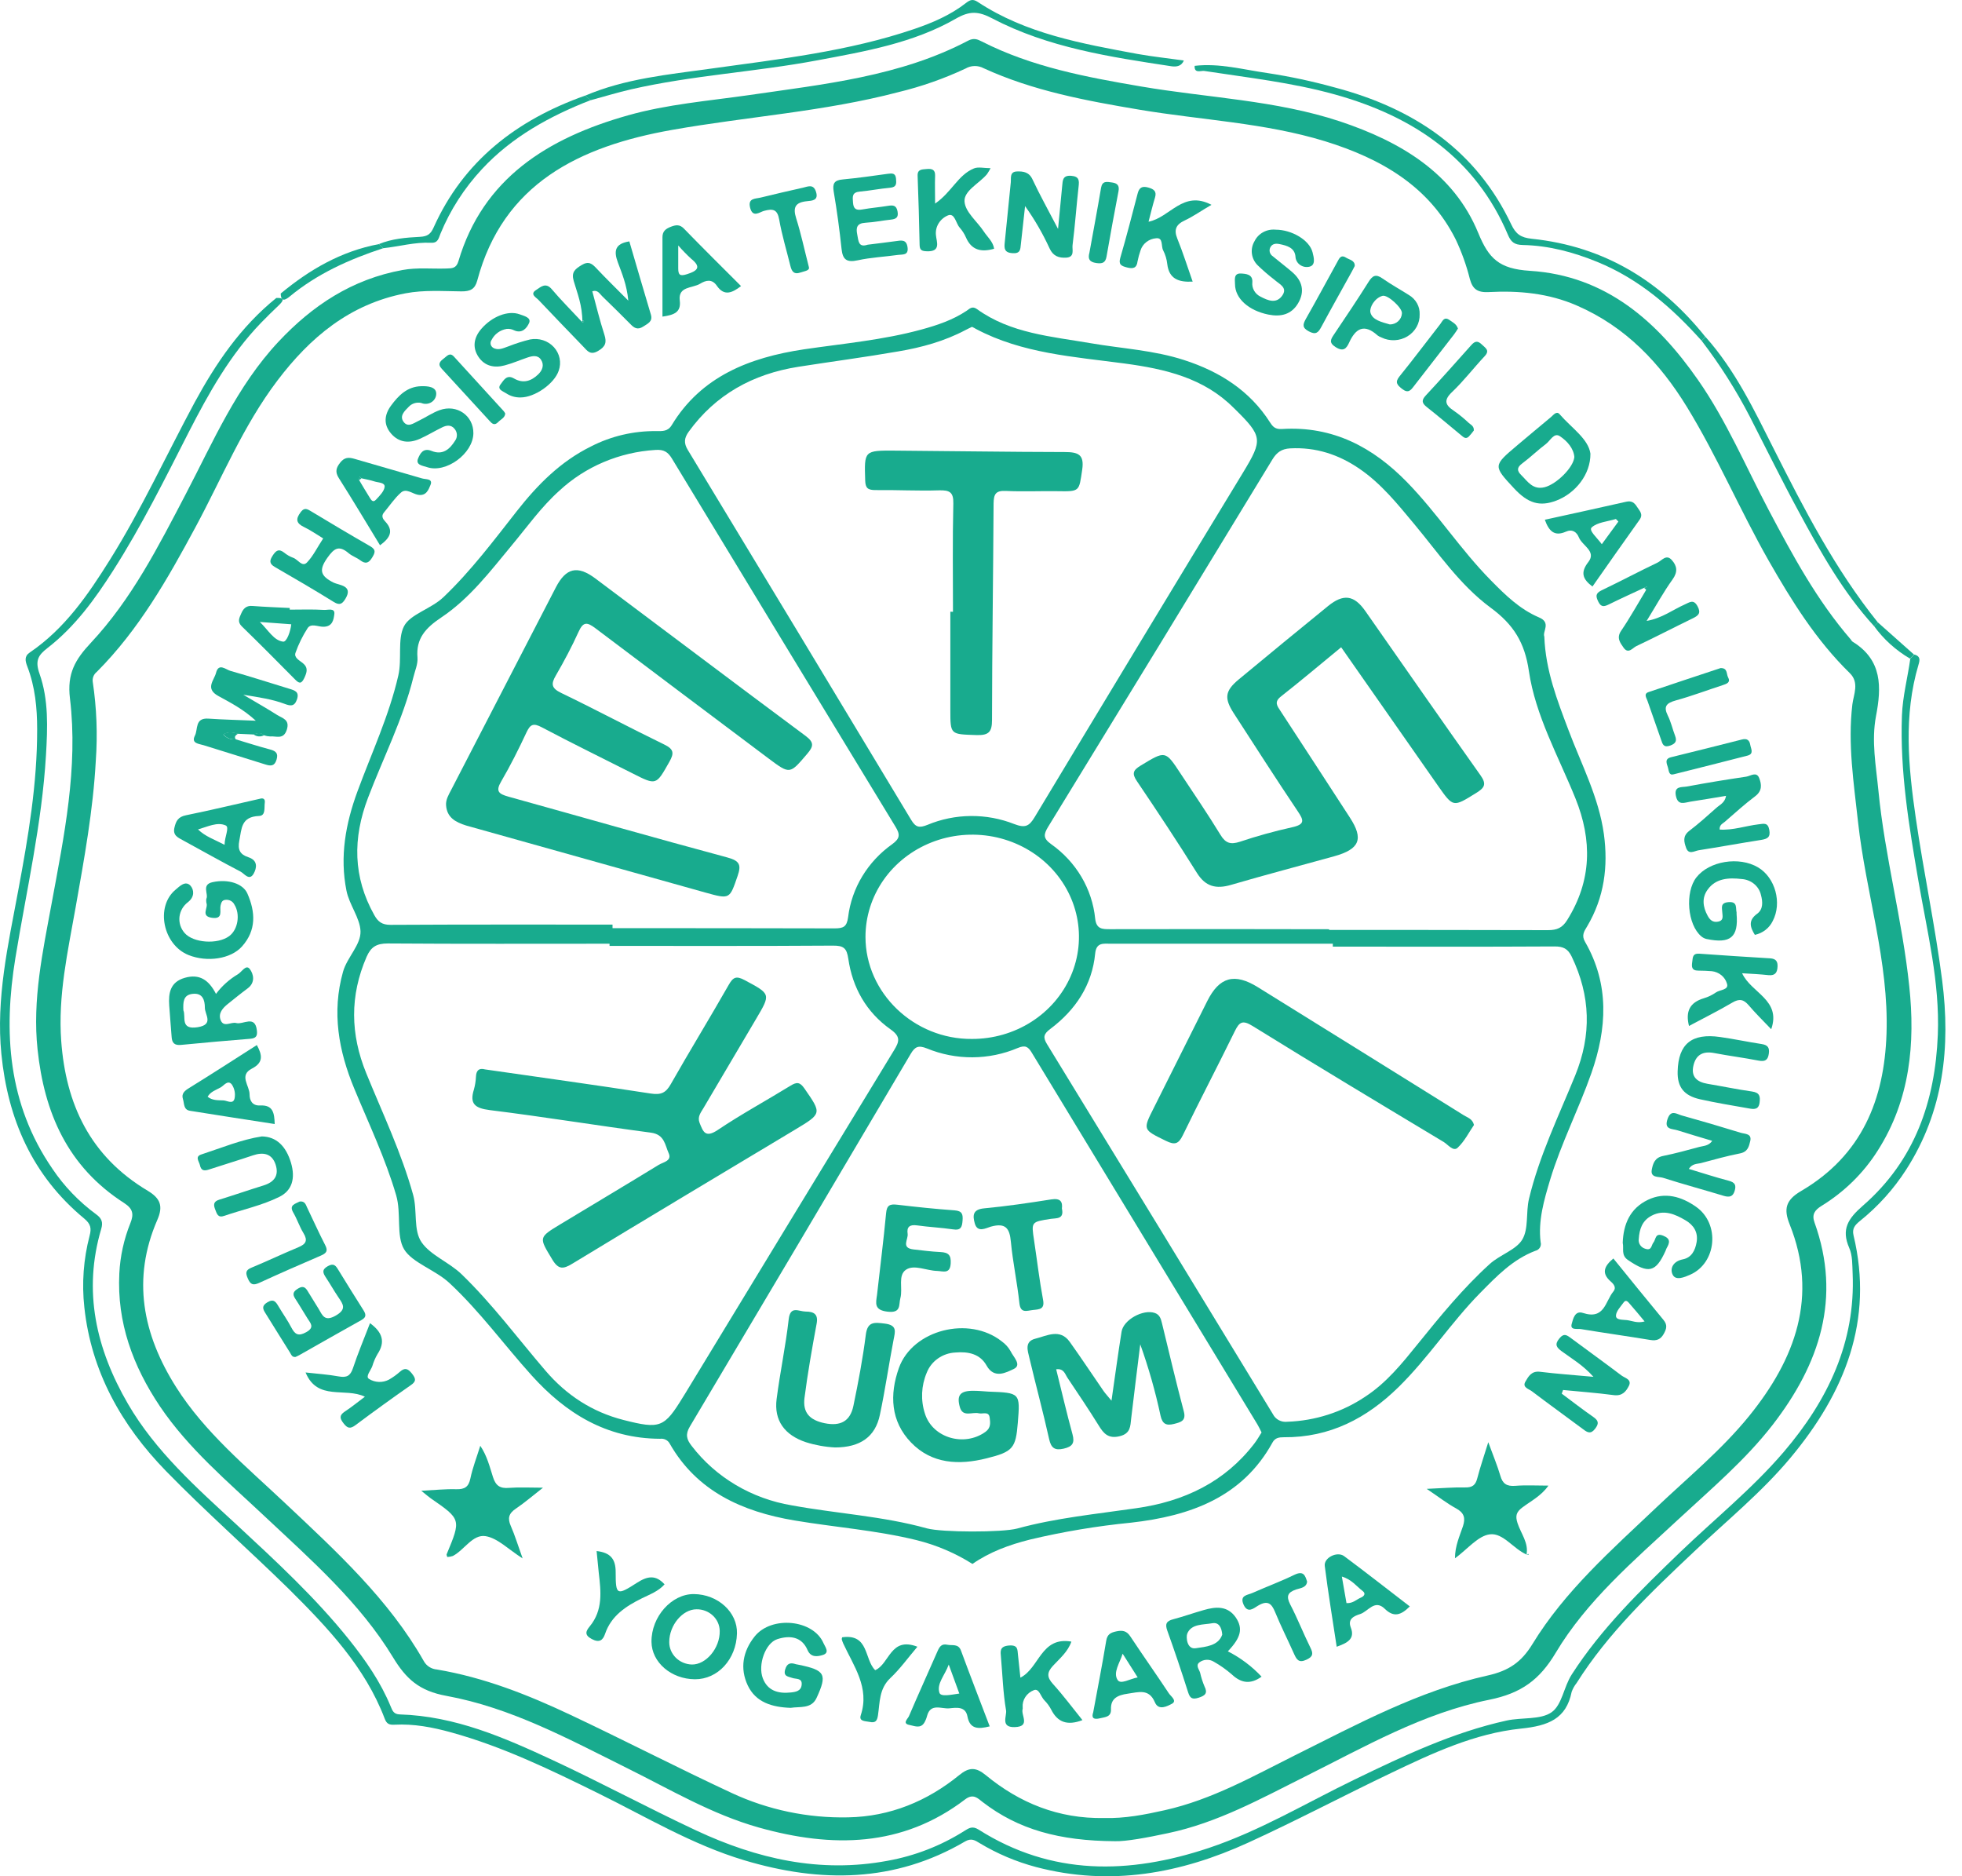 <svg width="114" height="109" viewBox="0 0 114 109" fill="none" xmlns="http://www.w3.org/2000/svg">
<path d="M16.056 17.309C16.596 17.29 16.442 17.497 16.204 17.731C15.853 18.067 15.501 18.404 15.167 18.753C13.36 20.627 12.13 22.839 10.966 25.106C9.584 27.817 8.234 30.543 6.589 33.123C5.522 34.797 4.365 36.401 2.753 37.651C2.235 38.053 2.022 38.365 2.294 39.134C2.832 40.648 2.766 42.274 2.671 43.872C2.437 47.846 1.537 51.726 0.895 55.645C0.192 59.954 0.447 64.121 3.049 67.904C3.73 68.918 4.589 69.812 5.589 70.546C5.921 70.785 5.993 71.017 5.88 71.397C4.813 75.001 5.578 78.358 7.434 81.555C9.037 84.315 11.425 86.433 13.762 88.587C16.048 90.708 18.343 92.827 20.288 95.259C21.249 96.462 22.117 97.718 22.701 99.136C22.803 99.385 22.877 99.586 23.229 99.597C26.444 99.694 29.298 100.942 32.111 102.25C34.923 103.559 37.648 105.029 40.455 106.341C43.971 107.984 47.645 108.835 51.581 108.098C53.165 107.811 54.674 107.225 56.019 106.374C56.293 106.206 56.492 106.056 56.858 106.287C61.099 108.978 65.605 108.897 70.217 107.362C73.206 106.364 75.895 104.74 78.709 103.379C81.555 102.003 84.408 100.644 87.541 99.953C88.42 99.76 89.513 99.923 90.156 99.469C90.766 99.038 90.859 97.992 91.327 97.274C93.043 94.605 95.312 92.397 97.604 90.188C99.624 88.247 101.823 86.476 103.644 84.347C106.218 81.333 107.817 77.966 107.645 73.98C107.622 73.476 107.645 72.938 107.445 72.49C106.977 71.415 107.376 70.795 108.241 70.043C111.272 67.404 112.44 63.953 112.595 60.12C112.718 57.073 111.975 54.124 111.463 51.151C110.918 47.977 110.389 44.804 110.51 41.564C110.553 40.443 110.846 39.359 110.997 38.255L111.236 38.024C111.588 38.125 111.556 38.337 111.472 38.616C110.593 41.568 110.883 44.55 111.314 47.516C111.771 50.67 112.442 53.796 112.847 56.953C113.341 60.803 112.943 64.547 110.753 67.954C110.032 69.076 109.128 70.08 108.074 70.928C107.786 71.162 107.601 71.365 107.698 71.769C108.883 76.705 107.197 80.904 104.022 84.704C102.356 86.698 100.32 88.353 98.429 90.143C95.934 92.497 93.44 94.865 91.608 97.772C91.483 97.927 91.386 98.101 91.32 98.286C91.005 99.857 89.963 100.257 88.376 100.421C85.683 100.698 83.227 101.852 80.817 103.004C78.047 104.326 75.334 105.764 72.541 107.04C68.612 108.838 64.515 109.6 60.198 108.463C59.042 108.155 57.94 107.688 56.925 107.077C56.648 106.909 56.439 106.763 56.07 106.98C51.985 109.375 47.668 109.397 43.238 108.068C40.228 107.166 37.567 105.564 34.8 104.2C32.033 102.836 29.232 101.473 26.208 100.639C25.136 100.343 24.049 100.135 22.926 100.194C22.617 100.212 22.467 100.148 22.353 99.845C21.216 96.847 19.029 94.541 16.776 92.304C14.415 89.993 11.938 87.81 9.647 85.461C7.041 82.786 5.299 79.66 4.901 75.948C4.747 74.555 4.851 73.146 5.207 71.787C5.323 71.352 5.267 71.101 4.896 70.793C1.857 68.279 0.454 64.989 0.08 61.232C-0.24 58.02 0.47 54.89 1.055 51.755C1.641 48.62 2.166 45.532 2.159 42.355C2.159 41.122 2.038 39.894 1.59 38.725C1.466 38.406 1.401 38.128 1.727 37.908C3.78 36.512 5.119 34.544 6.383 32.526C8.225 29.583 9.669 26.426 11.312 23.373C12.544 21.106 13.984 18.979 16.056 17.309Z" fill="#18AB8E"/>
<path d="M68.786 3.514C68.655 3.832 68.387 3.894 68.075 3.851C64.494 3.308 60.899 2.768 57.668 1.076C56.854 0.65 56.355 0.617 55.536 1.086C53.075 2.502 50.262 2.986 47.474 3.508C43.892 4.18 40.229 4.375 36.672 5.189C35.88 5.371 35.103 5.61 34.319 5.822L33.992 5.561C36.316 4.567 38.819 4.332 41.294 3.989C45.282 3.435 49.294 2.988 53.121 1.685C54.196 1.318 55.23 0.874 56.13 0.171C56.355 0.003 56.517 -0.081 56.805 0.109C59.603 1.959 62.859 2.534 66.104 3.136C66.99 3.294 67.892 3.388 68.786 3.514Z" fill="#18AB8E"/>
<path d="M98.87 19.793C97.16 17.887 95.261 16.217 92.804 15.213C91.419 14.648 89.991 14.265 88.48 14.233C87.98 14.223 87.79 14.053 87.611 13.627C85.753 9.246 82.192 6.777 77.567 5.489C75.076 4.794 72.515 4.513 69.969 4.121C69.794 4.093 69.379 4.29 69.414 3.825C70.855 3.657 72.242 4.046 73.643 4.244C74.952 4.444 76.247 4.72 77.521 5.072C82.188 6.296 85.783 8.753 87.813 13.044C88.08 13.609 88.377 13.805 89.003 13.871C93.255 14.312 96.529 16.37 99.088 19.569L98.87 19.793Z" fill="#18AB8E"/>
<path d="M98.87 19.793L99.095 19.569C100.837 21.519 101.929 23.833 103.08 26.112C104.838 29.596 106.626 33.068 109.108 36.156L108.893 36.378C107.076 34.388 105.787 32.076 104.529 29.751C103.537 27.925 102.625 26.065 101.676 24.215C100.876 22.666 99.937 21.186 98.87 19.793Z" fill="#18AB8E"/>
<path d="M33.992 5.557L34.319 5.817C31.939 6.746 29.748 7.953 28.015 9.813C26.981 10.921 26.161 12.195 25.593 13.577C25.484 13.838 25.457 14.124 25.044 14.104C24.102 14.057 23.195 14.321 22.267 14.42L22.014 14.181C22.775 13.865 23.596 13.801 24.398 13.759C24.851 13.736 25.03 13.591 25.204 13.196C26.922 9.381 29.991 6.974 33.992 5.557Z" fill="#18AB8E"/>
<path d="M22.014 14.181L22.267 14.419C20.295 15.064 18.433 15.903 16.839 17.22C16.619 17.4 16.322 17.598 16.311 17.052C17.981 15.667 19.817 14.596 22.014 14.181Z" fill="#18AB8E"/>
<path d="M108.893 36.377L109.108 36.155L111.217 38.031L110.978 38.261C110.154 37.778 109.444 37.137 108.893 36.377Z" fill="#18AB8E"/>
<path d="M64.787 106.962C61.544 106.945 59.162 106.279 57.097 104.689C56.816 104.474 56.555 104.17 56.079 104.533C52.425 107.322 48.345 107.362 44.091 106.168C41.357 105.399 38.952 103.963 36.449 102.723C33.064 101.042 29.718 99.212 25.936 98.519C24.354 98.231 23.594 97.531 22.833 96.277C20.908 93.103 18.087 90.629 15.369 88.081C13.223 86.063 10.952 84.156 9.299 81.709C7.717 79.354 6.789 76.823 6.933 73.982C6.982 72.981 7.199 71.994 7.575 71.059C7.782 70.543 7.733 70.228 7.223 69.895C3.913 67.775 2.57 64.629 2.182 60.961C1.876 58.084 2.479 55.309 2.994 52.517C3.724 48.565 4.55 44.597 4.065 40.576C3.889 39.133 4.365 38.32 5.285 37.338C7.659 34.797 9.206 31.738 10.788 28.714C12.393 25.648 13.75 22.445 16.19 19.842C18.15 17.753 20.453 16.218 23.397 15.684C24.243 15.53 25.088 15.627 25.934 15.599C26.266 15.587 26.512 15.599 26.637 15.173C28.057 10.378 31.8 8.024 36.481 6.703C38.766 6.056 41.162 5.862 43.512 5.526C47.875 4.889 52.293 4.446 56.258 2.359C56.587 2.191 56.798 2.282 57.053 2.413C59.948 3.888 63.114 4.48 66.296 5.023C70.163 5.684 74.121 5.814 77.86 7.053C81.388 8.23 84.466 10.062 85.892 13.533C86.502 15.018 87.098 15.619 88.894 15.733C93.331 16.012 96.311 18.7 98.661 22.072C100.317 24.445 101.433 27.101 102.774 29.64C104.159 32.259 105.564 34.866 107.533 37.145C107.57 37.188 107.594 37.247 107.64 37.276C109.384 38.344 109.322 39.935 109.004 41.597C108.726 43.05 109.004 44.498 109.143 45.931C109.514 49.75 110.54 53.486 110.936 57.298C111.287 60.605 110.99 63.879 109.109 66.834C108.291 68.133 107.172 69.235 105.838 70.055C105.446 70.297 105.262 70.551 105.43 71.017C107.004 75.39 105.741 79.231 102.996 82.777C101.403 84.832 99.399 86.519 97.49 88.291C94.91 90.686 92.192 93.001 90.394 96.016C89.459 97.584 88.393 98.371 86.527 98.746C82.679 99.521 79.298 101.475 75.842 103.201C73.265 104.488 70.745 105.892 67.857 106.497C66.647 106.756 65.424 106.982 64.787 106.962ZM64.146 105.616C65.352 105.65 66.517 105.421 67.683 105.16C70.416 104.547 72.805 103.191 75.255 101.965C78.871 100.165 82.434 98.228 86.442 97.335C87.673 97.061 88.404 96.553 89.04 95.512C90.916 92.436 93.646 90.034 96.263 87.553C98.09 85.823 100.051 84.21 101.633 82.259C104.332 78.93 105.654 75.297 103.985 71.125C103.634 70.247 103.746 69.721 104.643 69.196C108.194 67.117 109.484 63.868 109.614 60.06C109.758 55.874 108.412 51.871 107.96 47.757C107.712 45.488 107.357 43.23 107.629 40.927C107.698 40.352 108.05 39.661 107.482 39.106C105.516 37.187 104.1 34.901 102.769 32.574C101.097 29.637 99.781 26.519 98.012 23.634C96.462 21.112 94.481 18.989 91.617 17.748C89.977 17.033 88.254 16.875 86.497 16.968C85.85 17.001 85.563 16.799 85.403 16.202C85.207 15.419 84.934 14.656 84.588 13.922C83.044 10.827 80.251 9.213 76.985 8.204C73.478 7.129 69.787 6.976 66.192 6.37C63.096 5.849 60.017 5.277 57.157 3.965C56.995 3.878 56.812 3.833 56.627 3.836C56.441 3.839 56.26 3.889 56.102 3.982C54.85 4.569 53.537 5.03 52.185 5.356C47.886 6.485 43.433 6.771 39.069 7.543C33.645 8.498 29.225 10.679 27.729 16.302C27.593 16.806 27.319 16.932 26.804 16.927C25.727 16.917 24.642 16.835 23.571 17.038C20.3 17.662 17.999 19.628 16.12 22.106C14.123 24.739 12.894 27.78 11.346 30.649C9.739 33.633 8.073 36.575 5.626 39.03C5.537 39.1 5.468 39.192 5.427 39.295C5.386 39.398 5.373 39.51 5.39 39.619C5.617 41.135 5.675 42.669 5.566 44.197C5.411 47.068 4.894 49.885 4.395 52.707C3.94 55.279 3.363 57.827 3.557 60.474C3.826 64.14 5.225 67.172 8.584 69.176C9.317 69.615 9.493 70.067 9.141 70.869C7.654 74.285 8.285 77.509 10.235 80.587C11.894 83.207 14.3 85.188 16.545 87.304C19.546 90.131 22.594 92.916 24.631 96.511C24.706 96.644 24.814 96.758 24.946 96.841C25.078 96.925 25.23 96.975 25.387 96.988C28.138 97.451 30.691 98.463 33.171 99.634C36.303 101.112 39.38 102.703 42.519 104.163C44.624 105.143 46.943 105.628 49.283 105.577C51.723 105.532 53.883 104.632 55.736 103.122C56.306 102.656 56.701 102.653 57.274 103.122C59.24 104.742 61.507 105.665 64.146 105.616Z" fill="#18AB8E"/>
<path d="M89.731 36.983C89.805 38.958 90.483 40.684 91.137 42.417C91.886 44.409 92.895 46.314 93.192 48.454C93.449 50.339 93.213 52.132 92.227 53.803C92.051 54.096 91.875 54.332 92.097 54.713C93.528 57.193 93.371 59.759 92.466 62.342C91.733 64.431 90.708 66.419 90.067 68.542C89.715 69.719 89.364 70.91 89.516 72.161C89.532 72.213 89.536 72.269 89.528 72.323C89.521 72.377 89.502 72.429 89.474 72.476C89.445 72.523 89.406 72.564 89.36 72.597C89.315 72.629 89.262 72.653 89.207 72.665C87.887 73.17 86.959 74.144 86.015 75.101C84.306 76.833 82.995 78.882 81.255 80.587C79.428 82.378 77.285 83.517 74.592 83.495C74.318 83.495 74.088 83.525 73.937 83.801C72.195 86.966 69.191 88.068 65.713 88.458C63.735 88.653 61.774 88.981 59.844 89.44C58.647 89.741 57.508 90.155 56.504 90.855C55.507 90.225 54.407 89.757 53.251 89.471C50.921 88.9 48.524 88.725 46.166 88.33C43.101 87.816 40.483 86.615 38.917 83.872C38.867 83.773 38.786 83.692 38.685 83.641C38.584 83.589 38.468 83.569 38.355 83.584C35.213 83.572 32.856 82.082 30.889 79.902C29.286 78.125 27.885 76.184 26.116 74.537C25.292 73.769 23.951 73.36 23.48 72.576C23.009 71.793 23.327 70.487 23.019 69.438C22.397 67.309 21.437 65.299 20.588 63.251C19.671 61.046 19.27 58.802 19.931 56.453C20.168 55.611 20.973 54.892 20.947 54.098C20.92 53.329 20.296 52.569 20.131 51.743C19.734 49.76 20.08 47.853 20.769 45.978C21.592 43.743 22.61 41.572 23.144 39.242C23.366 38.28 23.084 37.147 23.473 36.383C23.833 35.678 25.055 35.374 25.77 34.688C27.372 33.159 28.683 31.408 30.035 29.686C31.225 28.172 32.557 26.815 34.343 25.934C35.508 25.336 36.812 25.03 38.133 25.044C38.485 25.044 38.803 25.074 39.03 24.698C40.738 21.877 43.53 20.77 46.713 20.294C48.998 19.958 51.297 19.756 53.528 19.147C54.46 18.893 55.367 18.589 56.165 18.054C56.341 17.931 56.495 17.76 56.766 17.957C58.723 19.371 61.094 19.546 63.384 19.94C65.193 20.251 67.044 20.345 68.804 20.918C70.89 21.591 72.629 22.71 73.794 24.539C73.958 24.797 74.107 24.945 74.475 24.923C77.463 24.733 79.79 25.999 81.747 28.004C83.505 29.804 84.858 31.926 86.633 33.722C87.46 34.563 88.303 35.391 89.416 35.865C90.151 36.168 89.61 36.686 89.731 36.983ZM77.442 54.993V54.824H64.552C64.119 54.824 63.699 54.732 63.634 55.393C63.458 57.216 62.507 58.664 61.02 59.781C60.637 60.068 60.593 60.265 60.836 60.659C65.222 67.819 69.597 74.984 73.961 82.153C74.034 82.301 74.155 82.424 74.305 82.504C74.455 82.583 74.628 82.615 74.798 82.595C76.415 82.539 77.981 82.037 79.307 81.15C80.562 80.335 81.471 79.199 82.383 78.071C83.689 76.455 85.002 74.845 86.556 73.434C87.152 72.892 88.091 72.613 88.451 72.01C88.831 71.372 88.651 70.439 88.841 69.643C89.436 67.151 90.561 64.843 91.524 62.48C92.487 60.117 92.42 57.857 91.322 55.573C91.1 55.114 90.831 54.981 90.327 54.983C86.031 55.008 81.74 54.993 77.442 54.993ZM56.478 18.988C56.349 19.05 56.218 19.109 56.091 19.178C54.873 19.823 53.547 20.187 52.196 20.414C50.271 20.75 48.328 21.004 46.395 21.307C43.73 21.726 41.573 22.932 40.017 25.079C39.752 25.448 39.722 25.742 39.967 26.144C44.303 33.298 48.628 40.461 52.943 47.631C53.206 48.068 53.416 48.111 53.889 47.919C54.683 47.588 55.538 47.413 56.404 47.405C57.27 47.397 58.129 47.556 58.93 47.872C59.566 48.115 59.797 48.003 60.118 47.47C64.14 40.785 68.178 34.109 72.232 27.442C73.383 25.544 73.362 25.348 71.731 23.742L71.669 23.683C69.946 21.959 67.71 21.435 65.341 21.117C62.398 20.723 59.392 20.537 56.708 19.11C56.643 19.067 56.566 19.031 56.478 18.988ZM35.417 54.951V54.824C31.121 54.824 26.825 54.84 22.53 54.809C21.868 54.809 21.55 55.018 21.3 55.586C20.319 57.847 20.354 60.08 21.281 62.349C22.233 64.685 23.328 66.971 24.005 69.413C24.262 70.34 24.005 71.46 24.496 72.169C25.009 72.919 26.101 73.33 26.823 74.028C28.616 75.762 30.087 77.755 31.699 79.633C32.904 81.038 34.389 82.023 36.233 82.493C38.363 83.034 38.595 82.942 39.692 81.147L39.826 80.932C43.862 74.291 47.903 67.65 51.95 61.01C52.259 60.506 52.338 60.22 51.751 59.804C50.324 58.795 49.531 57.362 49.29 55.699C49.199 55.09 49.03 54.93 48.395 54.935C44.068 54.964 39.743 54.951 35.417 54.951ZM77.229 53.983V54.024C81.467 54.024 85.705 54.024 89.944 54.036C90.471 54.036 90.778 53.901 91.058 53.452C92.491 51.163 92.522 48.812 91.538 46.377C90.553 43.941 89.212 41.572 88.833 38.976C88.594 37.342 87.954 36.285 86.6 35.295C84.811 33.969 83.571 32.12 82.167 30.438C81.202 29.282 80.26 28.098 78.98 27.225C77.779 26.405 76.456 25.967 74.958 26.048C74.471 26.077 74.184 26.277 73.935 26.687C69.606 33.81 65.262 40.925 60.902 48.031C60.635 48.469 60.6 48.704 61.078 49.041C61.797 49.55 62.396 50.198 62.837 50.943C63.277 51.689 63.549 52.514 63.634 53.366C63.703 53.978 64.04 53.982 64.513 53.98C68.753 53.971 72.992 53.972 77.229 53.983ZM73.302 83.217C73.216 83.049 73.149 82.894 73.063 82.753C68.691 75.555 64.32 68.355 59.951 61.155C59.739 60.805 59.575 60.701 59.143 60.879C58.312 61.233 57.413 61.418 56.504 61.423C55.594 61.428 54.694 61.252 53.859 60.908C53.365 60.711 53.166 60.8 52.915 61.225C48.65 68.45 44.373 75.666 40.083 82.874C39.815 83.323 39.891 83.619 40.186 83.996C41.587 85.825 43.673 87.064 46.008 87.452C48.617 87.932 51.282 88.073 53.853 88.788C54.718 89.028 58.248 89.031 59.106 88.798C61.365 88.18 63.694 87.957 66.004 87.62C68.816 87.225 71.175 86.088 72.884 83.858C73.037 83.66 73.162 83.441 73.302 83.217ZM35.59 53.713V53.921C39.887 53.921 44.187 53.921 48.485 53.933C49.012 53.933 49.202 53.842 49.279 53.279C49.381 52.442 49.661 51.635 50.102 50.906C50.543 50.177 51.135 49.542 51.842 49.041C52.305 48.704 52.301 48.47 52.034 48.031C47.698 40.909 43.368 33.78 39.044 26.643C38.812 26.26 38.576 26.102 38.079 26.139C35.986 26.268 34.01 27.107 32.505 28.503C31.45 29.449 30.645 30.587 29.753 31.659C28.498 33.172 27.301 34.76 25.637 35.873C24.719 36.487 24.165 37.098 24.257 38.201C24.288 38.574 24.111 38.965 24.018 39.345C23.416 41.777 22.269 44.019 21.381 46.353C20.493 48.687 20.502 50.946 21.75 53.164C21.963 53.546 22.198 53.73 22.692 53.728C26.995 53.704 31.29 53.713 35.59 53.713ZM50.288 54.429C50.288 57.684 53.11 60.385 56.474 60.356C57.702 60.359 58.903 60.013 59.925 59.363C60.947 58.712 61.744 57.786 62.216 56.702C62.688 55.618 62.812 54.424 62.574 53.272C62.336 52.12 61.746 51.061 60.879 50.23C60.011 49.399 58.905 48.833 57.702 48.603C56.498 48.374 55.25 48.491 54.116 48.941C52.982 49.391 52.013 50.152 51.331 51.129C50.65 52.106 50.287 53.255 50.288 54.429Z" fill="#18AB8E"/>
<path d="M33.839 18.723C33.839 17.714 33.536 17.023 33.334 16.318C33.188 15.814 33.406 15.635 33.791 15.4C34.205 15.148 34.403 15.319 34.66 15.593C35.201 16.169 35.771 16.722 36.507 17.465C36.419 16.53 36.135 15.881 35.897 15.235C35.66 14.589 35.721 14.157 36.567 14.023C36.98 15.43 37.391 16.851 37.817 18.269C37.94 18.678 37.652 18.789 37.381 18.967C37.056 19.181 36.853 19.063 36.637 18.836C36.096 18.286 35.544 17.749 34.992 17.211C34.837 17.062 34.727 16.819 34.415 16.922C34.644 17.763 34.848 18.616 35.118 19.445C35.261 19.892 35.189 20.136 34.742 20.393C34.296 20.651 34.125 20.381 33.892 20.138C33.023 19.233 32.148 18.335 31.288 17.423C31.144 17.27 30.761 17.087 31.16 16.84C31.422 16.671 31.703 16.389 32.053 16.794C32.571 17.405 33.139 17.977 33.839 18.723ZM33.876 18.723C33.895 18.703 33.93 18.683 33.932 18.663C33.934 18.642 33.899 18.619 33.879 18.599L33.816 18.688L33.876 18.723Z" fill="#18AB8E"/>
<path d="M13.697 42.95C14.364 43.149 15.026 43.364 15.7 43.542C16.051 43.635 16.174 43.779 16.067 44.134C15.951 44.518 15.733 44.511 15.41 44.408C14.22 44.03 13.024 43.669 11.834 43.293C11.555 43.206 11.091 43.193 11.326 42.733C11.514 42.37 11.307 41.692 12.112 41.748C12.97 41.807 13.829 41.825 14.863 41.869C14.132 41.196 13.393 40.821 12.683 40.431C11.898 39.999 12.444 39.523 12.553 39.086C12.703 38.492 13.124 38.901 13.388 38.974C14.534 39.297 15.673 39.667 16.805 40.011C17.134 40.11 17.405 40.19 17.254 40.634C17.102 41.078 16.848 41.006 16.522 40.885C15.83 40.626 15.104 40.518 14.137 40.36C14.937 40.833 15.529 41.171 16.108 41.538C16.422 41.733 16.853 41.805 16.663 42.397C16.473 42.989 16.046 42.748 15.689 42.782C15.573 42.778 15.458 42.757 15.348 42.72C15.156 42.54 14.942 42.596 14.728 42.669L13.836 42.629C13.555 42.563 13.27 42.481 12.975 42.671C13.061 42.773 13.172 42.852 13.298 42.9C13.425 42.949 13.562 42.966 13.697 42.95Z" fill="#18AB8E"/>
<path d="M88.704 90.311C87.931 89.975 87.335 89.045 86.579 89.134C85.885 89.21 85.277 89.992 84.54 90.528C84.54 89.809 84.812 89.238 85.004 88.662C85.159 88.189 85.076 87.885 84.603 87.627C84.076 87.341 83.614 86.976 82.897 86.494C83.821 86.455 84.478 86.396 85.125 86.411C85.563 86.423 85.739 86.261 85.837 85.875C86.003 85.234 86.222 84.605 86.475 83.784C86.76 84.563 87.003 85.141 87.179 85.74C87.31 86.198 87.549 86.356 88.045 86.317C88.648 86.268 89.256 86.305 89.97 86.305C89.553 86.899 88.959 87.197 88.457 87.572C88.105 87.837 88.036 88.059 88.174 88.483C88.37 89.092 88.84 89.642 88.692 90.333L88.704 90.311Z" fill="#18AB8E"/>
<path d="M30.367 90.534C29.536 90.008 28.922 89.357 28.214 89.241C27.461 89.122 26.983 90.043 26.312 90.393C26.208 90.428 26.099 90.448 25.988 90.452C25.969 90.376 25.937 90.327 25.951 90.296C26.797 88.266 26.797 88.266 25.027 87.043C24.892 86.949 24.77 86.838 24.478 86.604C25.275 86.564 25.885 86.496 26.505 86.515C27.008 86.53 27.231 86.372 27.331 85.889C27.461 85.267 27.697 84.665 27.906 83.99C28.303 84.581 28.453 85.213 28.645 85.812C28.803 86.306 29.05 86.484 29.578 86.436C30.181 86.39 30.789 86.426 31.55 86.426C30.977 86.871 30.495 87.29 29.968 87.647C29.558 87.922 29.486 88.205 29.676 88.641C29.921 89.199 30.096 89.784 30.367 90.534Z" fill="#18AB8E"/>
<path d="M98.126 67.906C98.933 68.148 99.678 68.394 100.436 68.591C100.811 68.688 100.893 68.846 100.788 69.191C100.682 69.536 100.468 69.566 100.141 69.467C98.972 69.112 97.791 68.794 96.625 68.422C96.374 68.344 95.878 68.439 95.977 67.94C96.045 67.588 96.152 67.25 96.63 67.154C97.344 67.011 98.037 66.818 98.75 66.626C98.991 66.564 99.278 66.573 99.487 66.276C98.798 66.068 98.133 65.876 97.476 65.666C97.159 65.563 96.674 65.639 96.891 65.008C97.086 64.44 97.418 64.717 97.704 64.798C98.856 65.118 100.003 65.454 101.143 65.807C101.391 65.881 101.798 65.848 101.697 66.285C101.621 66.605 101.554 66.917 101.099 67.006C100.327 67.156 99.57 67.373 98.814 67.573C98.592 67.622 98.332 67.597 98.126 67.906Z" fill="#18AB8E"/>
<path d="M100.29 46.234C99.587 46.351 98.903 46.466 98.227 46.57C97.875 46.625 97.495 46.822 97.376 46.234C97.256 45.645 97.727 45.746 98.012 45.692C99.156 45.478 100.308 45.29 101.461 45.12C101.709 45.083 102.062 44.801 102.217 45.203C102.356 45.564 102.403 45.939 101.987 46.254C101.368 46.718 100.797 47.241 100.211 47.747C100.092 47.852 99.9 47.915 99.919 48.193C100.696 48.243 101.429 47.976 102.184 47.887C102.488 47.852 102.721 47.771 102.802 48.206C102.883 48.642 102.697 48.734 102.321 48.795C101.113 48.985 99.909 49.205 98.7 49.395C98.453 49.434 98.118 49.681 97.968 49.251C97.847 48.903 97.759 48.578 98.144 48.275C98.691 47.858 99.199 47.403 99.716 46.942C99.921 46.752 100.225 46.642 100.29 46.234Z" fill="#18AB8E"/>
<path d="M90.743 80.962C91.357 81.418 91.958 81.887 92.586 82.323C92.897 82.54 92.902 82.713 92.686 82.996C92.434 83.332 92.239 83.224 91.983 83.028C90.993 82.287 89.987 81.569 89.005 80.821C88.829 80.688 88.437 80.599 88.63 80.268C88.806 79.966 88.982 79.63 89.483 79.692C90.453 79.812 91.431 79.879 92.586 79.985C91.97 79.296 91.323 78.93 90.738 78.498C90.439 78.278 90.318 78.108 90.599 77.762C90.88 77.415 91.053 77.572 91.302 77.753C92.271 78.475 93.252 79.178 94.213 79.906C94.412 80.057 94.836 80.136 94.642 80.515C94.477 80.843 94.255 81.112 93.763 81.048C92.786 80.918 91.802 80.846 90.821 80.75C90.793 80.824 90.768 80.893 90.743 80.962Z" fill="#18AB8E"/>
<path d="M12.55 57.739C12.894 57.279 13.33 56.889 13.833 56.59C14.051 56.46 14.293 56.006 14.513 56.294C14.733 56.581 14.849 57.078 14.392 57.417C14 57.707 13.622 58.016 13.24 58.321C12.935 58.564 12.673 58.867 12.817 59.254C12.993 59.721 13.423 59.35 13.722 59.431C14.133 59.54 14.824 58.94 14.926 59.866C14.963 60.186 14.879 60.319 14.532 60.347C13.194 60.454 11.858 60.572 10.525 60.702C10.138 60.741 9.997 60.589 9.973 60.248C9.93 59.636 9.872 59.024 9.832 58.411C9.783 57.697 9.885 57.049 10.737 56.805C11.59 56.561 12.13 56.925 12.55 57.739ZM10.655 58.692C10.816 59.069 10.444 59.844 11.495 59.673C12.446 59.516 11.899 58.936 11.903 58.539C11.903 58.11 11.78 57.658 11.171 57.74C10.635 57.808 10.637 58.236 10.655 58.692Z" fill="#18AB8E"/>
<path d="M95.525 34.151C94.846 34.467 94.164 34.776 93.495 35.106C93.224 35.239 93.039 35.298 92.872 34.962C92.725 34.66 92.684 34.479 93.048 34.3C94.143 33.776 95.214 33.206 96.311 32.683C96.553 32.568 96.813 32.178 97.13 32.526C97.446 32.874 97.497 33.217 97.188 33.653C96.66 34.388 96.226 35.18 95.676 36.072C96.574 35.915 97.188 35.427 97.88 35.121C98.172 34.992 98.408 34.785 98.641 35.234C98.851 35.634 98.673 35.767 98.344 35.927C97.251 36.457 96.175 37.018 95.077 37.536C94.867 37.634 94.616 38.017 94.34 37.631C94.136 37.341 93.915 37.059 94.191 36.65C94.718 35.876 95.166 35.064 95.648 34.269C95.66 34.205 95.672 34.141 95.687 34.077L95.525 34.151Z" fill="#18AB8E"/>
<path d="M71.342 95.932C72.081 96.308 72.745 96.807 73.302 97.404C72.657 97.868 72.116 97.781 71.578 97.278C71.254 96.995 70.901 96.746 70.523 96.532C70.398 96.456 70.251 96.418 70.103 96.424C69.955 96.431 69.812 96.482 69.695 96.57C69.453 96.749 69.674 96.975 69.732 97.175C69.792 97.447 69.878 97.714 69.987 97.972C70.184 98.361 70.029 98.505 69.648 98.626C69.266 98.748 69.141 98.652 69.031 98.302C68.651 97.103 68.249 95.911 67.823 94.725C67.688 94.346 67.765 94.173 68.175 94.067C68.765 93.912 69.34 93.705 69.933 93.537C70.636 93.332 71.326 93.271 71.806 93.968C72.23 94.602 72.112 95.128 71.342 95.932ZM71.017 94.963C70.986 94.543 70.817 94.232 70.444 94.299C69.917 94.395 69.214 94.321 68.982 94.91C68.909 95.093 68.952 95.841 69.486 95.751C70.056 95.665 70.789 95.619 71.017 94.963Z" fill="#18AB8E"/>
<path d="M101.965 54.31C101.686 53.861 101.563 53.469 102.103 53.079C102.454 52.822 102.426 52.383 102.317 51.987C102.26 51.738 102.12 51.514 101.918 51.348C101.716 51.182 101.463 51.083 101.197 51.066C100.456 50.981 99.705 51.014 99.225 51.676C98.873 52.154 98.942 52.685 99.216 53.19C99.348 53.435 99.513 53.603 99.828 53.541C100.169 53.474 100.083 53.218 100.072 53.007C100.058 52.732 99.948 52.453 100.424 52.409C100.974 52.361 100.839 52.746 100.902 53.005C100.905 53.033 100.905 53.061 100.902 53.089C101.02 54.444 100.55 54.845 99.144 54.547C99.037 54.52 98.939 54.469 98.856 54.399C98.046 53.726 97.891 51.833 98.569 50.968C99.313 50.02 101.048 49.737 102.148 50.388C103.154 50.983 103.555 52.458 103.001 53.509C102.904 53.71 102.76 53.886 102.58 54.025C102.401 54.164 102.191 54.261 101.965 54.31Z" fill="#18AB8E"/>
<path d="M94.287 72.199C94.324 71.126 94.706 70.203 95.75 69.703C96.743 69.229 97.704 69.513 98.548 70.107C99.954 71.093 99.747 73.366 98.213 74.049C97.877 74.197 97.377 74.411 97.195 74.063C97.012 73.715 97.195 73.276 97.778 73.161C98.292 73.06 98.499 72.633 98.58 72.162C98.677 71.594 98.415 71.172 97.933 70.891C97.325 70.534 96.676 70.247 95.959 70.627C95.416 70.914 95.256 71.409 95.219 71.972C95.199 72.098 95.228 72.226 95.3 72.332C95.372 72.439 95.483 72.516 95.611 72.549C95.978 72.667 95.945 72.334 96.07 72.184C96.221 72.002 96.159 71.594 96.641 71.787C97.093 71.967 97.008 72.213 96.836 72.514C96.81 72.562 96.796 72.618 96.773 72.67C96.207 73.918 95.788 74.016 94.586 73.195C94.18 72.917 94.363 72.539 94.287 72.199Z" fill="#18AB8E"/>
<path d="M61.477 13.3C61.571 12.317 61.643 11.557 61.718 10.797C61.75 10.491 61.734 10.176 62.237 10.213C62.706 10.249 62.711 10.482 62.671 10.835C62.543 11.973 62.464 13.114 62.319 14.25C62.288 14.504 62.462 14.938 61.952 14.968C61.525 14.995 61.191 14.879 60.987 14.435C60.592 13.574 60.115 12.749 59.561 11.973C59.478 12.716 59.396 13.46 59.315 14.204C59.285 14.487 59.291 14.739 58.832 14.709C58.373 14.679 58.34 14.453 58.378 14.103C58.503 12.938 58.605 11.771 58.73 10.605C58.756 10.351 58.654 9.978 59.081 9.961C59.454 9.948 59.797 9.991 59.995 10.428C60.419 11.333 60.911 12.208 61.477 13.3Z" fill="#18AB8E"/>
<path d="M45.94 99.215C44.857 99.18 43.911 98.894 43.447 97.911C42.983 96.929 43.159 95.927 43.85 95.066C44.832 93.843 47.26 94.087 47.847 95.456C47.94 95.673 48.237 96.016 47.801 96.147C47.523 96.23 47.117 96.315 46.922 95.859C46.585 95.076 45.894 94.99 45.164 95.225C44.47 95.449 44.025 96.714 44.322 97.496C44.6 98.224 45.215 98.401 45.95 98.322C46.244 98.291 46.55 98.238 46.581 97.866C46.615 97.466 46.251 97.558 46.033 97.477C45.815 97.397 45.505 97.398 45.618 96.998C45.722 96.626 45.922 96.571 46.251 96.682C46.309 96.697 46.367 96.708 46.427 96.716C47.944 97.028 48.081 97.266 47.444 98.643C47.142 99.29 46.469 99.129 45.94 99.215Z" fill="#18AB8E"/>
<path d="M92.41 26.352C92.424 27.566 91.531 28.661 90.43 29.081C89.472 29.446 88.789 29.25 87.969 28.367C86.753 27.058 86.753 27.058 88.145 25.881C88.803 25.329 89.457 24.776 90.118 24.229C90.258 24.113 90.439 23.854 90.617 24.061C91.309 24.862 92.287 25.487 92.41 26.352ZM91.476 26.549C91.438 26.061 91.07 25.625 90.631 25.338C90.29 25.116 90.079 25.6 89.831 25.787C89.353 26.148 88.922 26.569 88.442 26.927C88.128 27.161 88.136 27.351 88.391 27.6C88.769 27.973 89.066 28.476 89.752 28.303C90.438 28.129 91.425 27.161 91.476 26.549Z" fill="#18AB8E"/>
<path d="M11.987 52.221C12.137 51.947 11.683 51.394 12.349 51.249C13.265 51.049 14.123 51.337 14.374 51.908C14.845 52.981 14.902 54.041 14.063 54.981C13.408 55.716 12.037 55.911 10.964 55.486C9.47 54.894 9.013 52.673 10.2 51.686C10.433 51.493 10.776 51.125 11.075 51.461C11.261 51.68 11.335 52.085 10.92 52.411C10.783 52.515 10.669 52.644 10.584 52.79C10.5 52.937 10.447 53.098 10.428 53.264C10.41 53.431 10.427 53.599 10.477 53.759C10.528 53.92 10.612 54.069 10.723 54.197C11.223 54.781 12.643 54.882 13.318 54.382C13.833 54.001 13.968 53.104 13.618 52.549C13.575 52.462 13.506 52.388 13.419 52.339C13.331 52.29 13.231 52.267 13.13 52.273C12.907 52.282 12.859 52.421 12.817 52.599C12.748 52.896 12.993 53.415 12.312 53.318C11.632 53.22 12.121 52.734 11.992 52.452C11.979 52.375 11.977 52.298 11.987 52.221Z" fill="#18AB8E"/>
<path d="M40.318 92.606C41.716 92.62 42.855 93.661 42.821 94.894C42.781 96.396 41.707 97.563 40.374 97.555C38.995 97.544 37.864 96.569 37.854 95.378C37.84 93.92 39.024 92.595 40.318 92.606ZM40.468 93.49C39.663 93.49 38.886 94.411 38.886 95.392C38.883 95.729 39.019 96.054 39.262 96.298C39.506 96.542 39.839 96.685 40.192 96.698C41.025 96.719 41.842 95.736 41.819 94.743C41.813 94.405 41.668 94.084 41.414 93.849C41.161 93.614 40.82 93.484 40.468 93.49Z" fill="#18AB8E"/>
<path d="M101.224 56.54C101.751 57.69 103.509 58.082 102.915 59.791C102.431 59.286 101.992 58.854 101.598 58.391C101.308 58.055 101.06 58.005 100.654 58.245C99.842 58.724 98.991 59.145 98.137 59.602C97.924 58.753 98.186 58.238 98.995 57.994C99.247 57.92 99.484 57.806 99.698 57.658C99.93 57.49 100.473 57.517 100.343 57.14C100.288 56.95 100.175 56.78 100.018 56.652C99.862 56.524 99.669 56.443 99.464 56.42C99.202 56.403 98.937 56.385 98.677 56.387C98.274 56.387 98.288 56.144 98.325 55.882C98.362 55.62 98.336 55.377 98.745 55.404C100.113 55.505 101.48 55.589 102.848 55.673C103.18 55.694 103.298 55.842 103.282 56.156C103.266 56.471 103.168 56.686 102.769 56.651C102.264 56.595 101.779 56.573 101.224 56.54Z" fill="#18AB8E"/>
<path d="M21.202 81.14C20.052 80.583 18.447 81.406 17.755 79.732C18.458 79.811 19.071 79.85 19.678 79.961C20.142 80.047 20.358 79.929 20.506 79.489C20.796 78.616 21.154 77.765 21.499 76.868C22.218 77.393 22.407 77.951 21.933 78.666C21.805 78.885 21.705 79.119 21.634 79.361C21.546 79.615 21.219 79.968 21.437 80.104C21.609 80.213 21.808 80.274 22.014 80.281C22.219 80.289 22.423 80.242 22.603 80.146C22.828 80.017 23.039 79.866 23.232 79.695C23.527 79.428 23.71 79.512 23.935 79.796C24.16 80.081 24.204 80.244 23.87 80.469C22.785 81.226 21.713 82 20.655 82.792C20.338 83.029 20.18 82.968 19.962 82.687C19.744 82.406 19.7 82.225 20.033 82.004C20.419 81.751 20.788 81.45 21.202 81.14Z" fill="#18AB8E"/>
<path d="M50.416 14.216C50.987 14.144 51.509 14.083 52.029 14.011C52.358 13.966 52.666 13.885 52.732 14.366C52.799 14.847 52.447 14.773 52.184 14.808C51.403 14.918 50.602 14.955 49.842 15.121C49.187 15.264 48.964 15.076 48.898 14.463C48.781 13.351 48.63 12.243 48.443 11.139C48.366 10.681 48.454 10.466 48.971 10.424C49.849 10.341 50.709 10.219 51.576 10.098C51.843 10.06 52.036 10.054 52.063 10.382C52.082 10.649 52.115 10.873 51.711 10.908C51.131 10.959 50.556 11.076 49.976 11.128C49.493 11.167 49.537 11.428 49.563 11.766C49.591 12.148 49.749 12.232 50.117 12.166C50.604 12.077 51.101 12.04 51.59 11.959C51.887 11.911 52.08 11.919 52.149 12.274C52.217 12.629 52.075 12.726 51.753 12.76C51.261 12.812 50.772 12.913 50.278 12.941C49.784 12.97 49.73 13.232 49.807 13.614C49.885 13.996 49.867 14.398 50.416 14.216Z" fill="#18AB8E"/>
<path d="M70.391 11.899C69.808 12.236 69.337 12.572 68.834 12.808C68.331 13.043 68.196 13.344 68.407 13.862C68.732 14.664 68.992 15.492 69.298 16.36C68.465 16.405 67.925 16.192 67.823 15.341C67.793 15.063 67.712 14.793 67.584 14.542C67.452 14.296 67.602 13.792 67.174 13.842C66.968 13.858 66.771 13.934 66.61 14.059C66.449 14.183 66.331 14.352 66.271 14.542C66.196 14.753 66.138 14.969 66.095 15.188C66.049 15.579 65.832 15.627 65.489 15.539C65.146 15.451 64.979 15.371 65.095 14.972C65.455 13.739 65.775 12.495 66.099 11.252C66.185 10.916 66.343 10.788 66.718 10.894C67.055 10.988 67.22 11.121 67.109 11.482C66.971 11.93 66.865 12.386 66.735 12.88C67.99 12.636 68.732 11.028 70.391 11.899Z" fill="#18AB8E"/>
<path d="M30.246 23.089C29.952 23.096 29.663 23.015 29.42 22.855C29.228 22.727 28.847 22.626 29.096 22.314C29.258 22.11 29.434 21.735 29.863 21.986C30.401 22.3 30.87 22.139 31.278 21.743C31.522 21.505 31.629 21.198 31.438 20.902C31.246 20.607 30.933 20.674 30.645 20.771C30.206 20.919 29.778 21.108 29.33 21.225C28.715 21.394 28.152 21.266 27.794 20.721C27.435 20.176 27.532 19.606 27.97 19.101C28.588 18.385 29.523 18.015 30.195 18.26C30.441 18.353 30.884 18.445 30.742 18.765C30.624 19.031 30.348 19.417 29.854 19.182C29.725 19.118 29.58 19.092 29.436 19.108C29.248 19.14 29.071 19.215 28.92 19.326C28.769 19.437 28.647 19.581 28.565 19.745C28.514 19.815 28.493 19.902 28.507 19.987C28.521 20.072 28.57 20.147 28.643 20.198C28.959 20.39 29.258 20.213 29.557 20.115C29.961 19.956 30.376 19.824 30.8 19.72C31.05 19.672 31.31 19.687 31.552 19.765C31.794 19.843 32.011 19.981 32.18 20.165C32.349 20.349 32.464 20.572 32.514 20.812C32.564 21.052 32.547 21.3 32.464 21.532C32.213 22.293 31.069 23.092 30.246 23.089Z" fill="#18AB8E"/>
<path d="M17.166 78.832C16.96 78.849 16.92 78.689 16.851 78.578C16.369 77.815 15.896 77.045 15.417 76.278C15.265 76.039 15.202 75.861 15.526 75.662C15.907 75.428 16.03 75.635 16.185 75.896C16.429 76.308 16.712 76.703 16.932 77.127C17.139 77.524 17.338 77.647 17.797 77.389C18.294 77.109 18.046 76.875 17.865 76.589C17.623 76.209 17.399 75.815 17.15 75.438C16.958 75.149 17.071 75.001 17.345 74.841C17.619 74.682 17.755 74.796 17.886 75.02C18.085 75.356 18.308 75.692 18.509 76.029C18.737 76.416 18.86 76.804 19.518 76.422C20.151 76.054 19.936 75.77 19.667 75.371C19.398 74.973 19.192 74.603 18.943 74.226C18.767 73.963 18.674 73.762 19.052 73.553C19.391 73.366 19.505 73.523 19.653 73.765C20.122 74.537 20.606 75.3 21.087 76.066C21.232 76.294 21.346 76.495 21.008 76.683C19.797 77.356 18.595 78.044 17.389 78.726C17.315 78.77 17.227 78.8 17.166 78.832Z" fill="#18AB8E"/>
<path d="M74.116 13.343C75.062 13.343 76.087 13.952 76.264 14.655C76.342 14.963 76.461 15.413 76.073 15.496C75.979 15.516 75.882 15.517 75.788 15.498C75.695 15.478 75.607 15.439 75.53 15.384C75.454 15.328 75.391 15.258 75.347 15.176C75.302 15.095 75.277 15.005 75.273 14.914C75.231 14.394 74.786 14.268 74.341 14.179C74.129 14.135 73.923 14.157 73.814 14.364C73.767 14.452 73.755 14.554 73.781 14.651C73.807 14.747 73.868 14.831 73.954 14.887C74.327 15.2 74.719 15.492 75.087 15.81C75.682 16.326 75.823 16.944 75.422 17.622C75.037 18.271 74.424 18.422 73.692 18.274C72.553 18.042 71.759 17.341 71.759 16.503C71.759 16.264 71.662 15.864 72.111 15.889C72.388 15.906 72.798 15.928 72.766 16.394C72.747 16.564 72.782 16.735 72.868 16.886C72.953 17.036 73.085 17.158 73.244 17.235C73.666 17.455 74.148 17.665 74.496 17.183C74.844 16.7 74.331 16.51 74.046 16.249C73.705 15.987 73.38 15.706 73.072 15.408C72.888 15.224 72.772 14.988 72.74 14.735C72.708 14.482 72.763 14.226 72.896 14.005C73.003 13.788 73.177 13.607 73.396 13.488C73.614 13.369 73.866 13.319 74.116 13.343Z" fill="#18AB8E"/>
<path d="M57.557 9.771C57.494 9.889 57.425 10.005 57.35 10.117C56.9 10.655 56.007 11.076 56.042 11.698C56.077 12.32 56.779 12.86 57.164 13.45C57.376 13.772 57.7 14.037 57.763 14.45C57.007 14.67 56.443 14.528 56.126 13.794C56.036 13.587 55.912 13.395 55.761 13.223C55.534 12.968 55.478 12.359 55.086 12.51C54.855 12.606 54.662 12.771 54.535 12.979C54.408 13.188 54.355 13.429 54.383 13.669C54.413 14.036 54.696 14.628 53.855 14.598C53.567 14.586 53.439 14.537 53.433 14.234C53.407 12.889 53.368 11.547 53.317 10.21C53.303 9.819 53.581 9.846 53.845 9.819C54.151 9.789 54.347 9.853 54.333 10.211C54.314 10.702 54.333 11.193 54.333 11.826C55.297 11.166 55.657 10.171 56.585 9.786C56.833 9.68 57.181 9.771 57.557 9.771Z" fill="#18AB8E"/>
<path d="M24.47 23.407C24.338 23.38 24.201 23.387 24.074 23.427C23.946 23.468 23.832 23.54 23.744 23.637C23.505 23.878 23.197 24.164 23.45 24.507C23.703 24.85 24.034 24.584 24.306 24.455C24.724 24.258 25.108 23.985 25.537 23.829C26.544 23.462 27.518 24.147 27.505 25.174C27.489 26.352 25.907 27.516 24.807 27.136C24.57 27.055 24.128 27.018 24.294 26.631C24.406 26.365 24.58 25.995 25.074 26.195C25.723 26.459 26.129 26.098 26.436 25.612C26.514 25.508 26.553 25.382 26.547 25.255C26.542 25.127 26.492 25.005 26.407 24.907C26.204 24.662 25.941 24.705 25.695 24.825C25.253 25.038 24.835 25.299 24.385 25.497C23.768 25.768 23.176 25.714 22.722 25.186C22.269 24.658 22.334 24.088 22.722 23.562C23.149 22.983 23.656 22.46 24.468 22.436C24.832 22.425 25.363 22.457 25.347 22.889C25.344 22.987 25.315 23.082 25.264 23.167C25.213 23.252 25.141 23.323 25.054 23.374C24.967 23.425 24.868 23.455 24.766 23.461C24.664 23.467 24.562 23.448 24.47 23.407Z" fill="#18AB8E"/>
<path d="M18.779 31.279C18.382 31.04 18.04 30.796 17.662 30.616C17.201 30.396 17.176 30.149 17.461 29.767C17.637 29.528 17.77 29.52 18.017 29.668C19.175 30.367 20.339 31.06 21.515 31.735C21.879 31.945 21.782 32.132 21.613 32.407C21.416 32.727 21.228 32.772 20.924 32.544C20.72 32.389 20.455 32.305 20.261 32.14C19.701 31.664 19.423 31.837 19.022 32.404C18.521 33.112 18.604 33.457 19.383 33.847C19.69 34 20.544 34.005 20.072 34.782C19.896 35.066 19.755 35.194 19.4 34.974C18.275 34.278 17.131 33.608 15.983 32.946C15.631 32.749 15.658 32.562 15.846 32.273C16.034 31.983 16.197 31.861 16.512 32.105C16.668 32.234 16.846 32.336 17.039 32.406C17.312 32.5 17.553 32.962 17.832 32.681C18.199 32.303 18.431 31.802 18.779 31.279Z" fill="#18AB8E"/>
<path d="M62.894 99.928C62.015 100.265 61.451 100.051 61.084 99.328C60.981 99.127 60.846 98.942 60.685 98.78C60.472 98.573 60.379 98.06 60.071 98.188C59.866 98.267 59.692 98.407 59.575 98.587C59.458 98.766 59.404 98.977 59.421 99.189C59.426 99.216 59.426 99.245 59.421 99.273C59.303 99.641 59.901 100.305 58.96 100.334C58.115 100.361 58.508 99.683 58.456 99.363C58.28 98.344 58.252 97.306 58.16 96.277C58.129 95.929 58.071 95.64 58.623 95.594C59.175 95.549 59.11 95.853 59.15 96.153C59.196 96.568 59.238 96.984 59.289 97.461C60.396 96.906 60.479 95.06 62.251 95.367C62.049 95.959 61.574 96.348 61.182 96.772C60.818 97.165 60.831 97.444 61.182 97.83C61.773 98.481 62.297 99.187 62.894 99.928Z" fill="#18AB8E"/>
<path d="M15.211 66.019C16.053 66.032 16.617 66.575 16.909 67.554C17.174 68.461 16.969 69.16 16.241 69.525C15.229 70.03 14.102 70.263 13.033 70.633C12.662 70.763 12.606 70.526 12.506 70.269C12.405 70.011 12.383 69.804 12.736 69.695C13.597 69.429 14.448 69.135 15.309 68.868C15.951 68.668 16.218 68.281 16.013 67.652C15.807 67.023 15.309 66.91 14.694 67.12C13.842 67.409 12.979 67.668 12.123 67.948C11.85 68.037 11.683 67.996 11.618 67.695C11.569 67.468 11.307 67.191 11.701 67.066C12.885 66.678 14.042 66.198 15.211 66.019Z" fill="#18AB8E"/>
<path d="M15.118 46.399C15.267 46.352 15.42 46.399 15.385 46.633C15.343 46.919 15.453 47.388 15.051 47.403C13.996 47.444 14.045 48.147 13.905 48.838C13.801 49.359 13.942 49.64 14.432 49.8C15 49.985 14.919 50.429 14.738 50.754C14.488 51.197 14.198 50.754 13.982 50.638C12.857 50.052 11.755 49.43 10.642 48.823C10.338 48.655 10.029 48.535 10.136 48.078C10.227 47.689 10.352 47.452 10.813 47.36C12.228 47.074 13.639 46.732 15.118 46.399ZM13.049 49.078C13.049 48.601 13.351 48.059 13.112 47.952C12.63 47.736 12.075 48.02 11.505 48.185C11.936 48.601 12.456 48.769 13.049 49.078Z" fill="#18AB8E"/>
<path d="M14.924 60.711C15.244 61.296 15.315 61.73 14.634 62.08C13.871 62.472 14.502 63.071 14.501 63.572C14.501 63.935 14.657 64.245 15.118 64.221C15.867 64.184 15.942 64.657 15.961 65.299C14.306 65.042 12.674 64.794 11.04 64.53C10.655 64.468 10.714 64.117 10.632 63.858C10.519 63.521 10.748 63.353 11.008 63.195C12.305 62.393 13.587 61.567 14.924 60.711ZM12.064 63.713C12.337 63.94 12.674 63.913 12.982 63.927C13.202 63.937 13.555 64.182 13.632 63.8C13.685 63.525 13.627 63.24 13.471 63.003C13.237 62.711 13.017 63.062 12.82 63.172C12.553 63.321 12.23 63.419 12.064 63.713Z" fill="#18AB8E"/>
<path d="M97.478 62.241C97.518 60.648 98.292 60.009 99.939 60.243C100.747 60.356 101.547 60.529 102.354 60.652C102.725 60.709 102.825 60.869 102.774 61.22C102.723 61.572 102.567 61.688 102.192 61.617C101.333 61.449 100.464 61.341 99.605 61.176C98.924 61.045 98.527 61.296 98.39 61.925C98.253 62.554 98.596 62.858 99.215 62.963C100.078 63.107 100.934 63.287 101.8 63.41C102.243 63.474 102.284 63.688 102.24 64.046C102.189 64.471 101.92 64.448 101.614 64.392C100.668 64.224 99.716 64.071 98.779 63.861C97.842 63.651 97.453 63.151 97.478 62.241Z" fill="#18AB8E"/>
<path d="M22.081 31.677C21.274 30.355 20.499 29.052 19.683 27.767C19.46 27.413 19.528 27.175 19.771 26.87C20.013 26.566 20.256 26.554 20.601 26.657C21.908 27.045 23.223 27.407 24.531 27.795C24.733 27.856 25.174 27.795 25.011 28.179C24.9 28.438 24.772 28.835 24.278 28.742C23.953 28.68 23.601 28.349 23.301 28.613C22.919 28.949 22.636 29.386 22.307 29.776C22.132 29.982 22.256 30.162 22.388 30.301C22.884 30.833 22.677 31.245 22.081 31.677ZM20.998 27.785L20.889 27.691L20.868 27.893C21.068 28.229 21.267 28.566 21.472 28.893C21.557 29.03 21.66 29.23 21.847 29.028C22.033 28.826 22.318 28.55 22.348 28.286C22.378 28.022 21.97 28.041 21.745 27.965C21.52 27.89 21.247 27.844 20.998 27.785Z" fill="#18AB8E"/>
<path d="M81.915 93.323C81.409 93.828 80.991 93.979 80.465 93.465C79.873 92.884 79.497 93.618 79.033 93.766C78.681 93.877 78.291 94.046 78.486 94.548C78.744 95.209 78.294 95.442 77.667 95.666C77.43 94.087 77.169 92.533 76.974 90.97C76.914 90.493 77.695 90.104 78.099 90.402C79.379 91.354 80.634 92.341 81.915 93.323ZM78.24 93.13C78.611 93.155 78.815 92.918 79.075 92.81C79.251 92.736 79.379 92.583 79.178 92.43C78.816 92.153 78.539 91.757 77.967 91.589C78.066 92.161 78.152 92.65 78.236 93.13H78.24Z" fill="#18AB8E"/>
<path d="M89.761 30.194C91.364 29.841 92.925 29.504 94.488 29.148C94.815 29.074 94.971 29.213 95.121 29.449C95.27 29.684 95.493 29.873 95.265 30.194C94.344 31.479 93.44 32.777 92.528 34.074C91.941 33.635 91.825 33.246 92.289 32.649C92.774 32.027 91.937 31.704 91.742 31.225C91.61 30.899 91.35 30.72 90.979 30.889C90.329 31.174 90.002 30.87 89.761 30.194ZM94.034 30.3L93.89 30.15C93.407 30.3 92.812 30.337 92.484 30.64C92.29 30.816 92.804 31.242 93.071 31.615C93.421 31.136 93.727 30.717 94.034 30.3Z" fill="#18AB8E"/>
<path d="M63.52 99.471C63.778 98.075 64.047 96.704 64.274 95.325C64.337 94.94 64.529 94.841 64.886 94.768C65.243 94.696 65.471 94.753 65.678 95.068C66.412 96.178 67.183 97.264 67.915 98.372C68.032 98.549 68.414 98.805 68.09 98.98C67.832 99.116 67.317 99.397 67.106 98.897C66.763 98.083 66.162 98.303 65.524 98.393C64.933 98.477 64.529 98.67 64.552 99.304C64.568 99.75 64.218 99.748 63.912 99.822C63.544 99.911 63.404 99.805 63.52 99.471ZM65.23 96.07C65.063 96.612 64.657 97.163 64.937 97.594C65.112 97.875 65.64 97.533 66.104 97.447L65.23 96.07Z" fill="#18AB8E"/>
<path d="M16.832 35.417C17.5 35.417 18.171 35.391 18.836 35.433C19.036 35.446 19.477 35.295 19.426 35.678C19.386 35.976 19.335 36.418 18.776 36.41C18.474 36.41 18.073 36.194 17.874 36.49C17.584 36.94 17.348 37.42 17.171 37.92C17.067 38.197 17.387 38.359 17.575 38.507C17.927 38.786 17.836 39.05 17.681 39.388C17.505 39.755 17.378 39.709 17.138 39.466C16.116 38.433 15.093 37.4 14.051 36.388C13.773 36.117 13.907 35.892 14.018 35.636C14.128 35.38 14.292 35.172 14.659 35.202C15.383 35.259 16.111 35.283 16.837 35.32L16.832 35.417ZM15.099 36.132C15.626 36.652 15.911 37.207 16.452 37.276C16.656 37.301 16.878 36.697 16.923 36.267L15.099 36.132Z" fill="#18AB8E"/>
<path d="M93.743 73.11C94.716 74.308 95.676 75.499 96.648 76.671C96.898 76.97 96.836 77.194 96.666 77.497C96.495 77.799 96.267 77.907 95.896 77.845C94.548 77.623 93.194 77.434 91.853 77.211C91.649 77.175 91.206 77.3 91.325 76.898C91.401 76.632 91.501 76.119 91.974 76.274C93.236 76.688 93.273 75.591 93.741 75.031C93.934 74.802 93.765 74.6 93.593 74.449C93.023 73.955 93.222 73.543 93.743 73.11ZM95.558 76.767C95.251 76.4 94.973 76.057 94.679 75.727C94.602 75.64 94.479 75.475 94.347 75.655C94.171 75.902 93.901 76.17 93.894 76.434C93.887 76.698 94.294 76.661 94.534 76.691C94.839 76.731 95.136 76.886 95.558 76.767Z" fill="#18AB8E"/>
<path d="M57.506 100.291C56.838 100.459 56.353 100.459 56.212 99.713C56.102 99.126 55.587 99.198 55.167 99.243C54.71 99.292 54.068 98.919 53.866 99.686C53.831 99.821 53.778 99.952 53.708 100.074C53.484 100.449 53.113 100.258 52.843 100.209C52.405 100.128 52.75 99.846 52.811 99.704C53.351 98.441 53.924 97.181 54.472 95.93C54.585 95.671 54.704 95.476 55.038 95.548C55.325 95.611 55.682 95.471 55.835 95.885C56.376 97.353 56.942 98.811 57.506 100.291ZM55.74 98.384C55.525 97.802 55.346 97.309 55.126 96.702C54.898 97.331 54.413 97.805 54.585 98.342C54.669 98.591 55.269 98.451 55.74 98.384Z" fill="#18AB8E"/>
<path d="M43.057 16.619C42.54 17.019 42.076 17.221 41.651 16.6C41.368 16.188 41.013 16.279 40.679 16.483C40.237 16.752 39.394 16.621 39.497 17.456C39.585 18.154 39.156 18.297 38.492 18.393C38.492 16.832 38.492 15.305 38.492 13.78C38.492 13.444 38.668 13.296 38.968 13.178C39.269 13.06 39.496 13.027 39.742 13.284C40.826 14.401 41.937 15.499 43.057 16.619ZM39.408 14.264C39.408 14.835 39.408 15.213 39.408 15.591C39.408 15.97 39.506 16.061 39.919 15.928C40.566 15.726 40.745 15.499 40.153 15.026C39.89 14.784 39.642 14.528 39.408 14.259V14.264Z" fill="#18AB8E"/>
<path d="M82.487 18.261C82.496 18.515 82.435 18.766 82.311 18.99C82.187 19.213 82.004 19.403 81.781 19.538C81.557 19.674 81.3 19.752 81.036 19.764C80.771 19.776 80.508 19.722 80.272 19.607C80.189 19.578 80.112 19.538 80.042 19.486C79.256 18.778 78.764 19.085 78.391 19.901C78.238 20.238 78.063 20.455 77.606 20.165C77.189 19.901 77.328 19.704 77.516 19.422C78.195 18.413 78.873 17.404 79.523 16.369C79.745 16.02 79.931 15.9 80.318 16.171C80.812 16.517 81.346 16.812 81.858 17.136C82.058 17.253 82.222 17.419 82.333 17.617C82.444 17.814 82.497 18.037 82.487 18.261ZM80.754 18.848C80.935 18.849 81.11 18.782 81.241 18.662C81.372 18.541 81.449 18.378 81.457 18.204C81.494 17.9 80.627 17.098 80.325 17.187C79.87 17.321 79.578 17.839 79.622 18.13C79.715 18.599 80.32 18.719 80.754 18.848Z" fill="#18AB8E"/>
<path d="M34.665 90.106C35.483 90.199 35.774 90.579 35.773 91.334C35.773 92.68 35.839 92.703 37.017 91.946C37.611 91.565 38.1 91.469 38.613 92.042C38.262 92.441 37.761 92.623 37.305 92.848C36.346 93.32 35.511 93.877 35.157 94.918C35.032 95.285 34.83 95.455 34.38 95.216C33.93 94.977 34.052 94.743 34.263 94.486C35.048 93.536 34.915 92.451 34.79 91.366C34.749 90.952 34.709 90.537 34.665 90.106Z" fill="#18AB8E"/>
<path d="M48.933 95.116C50.503 94.898 50.208 96.403 50.853 97.027C51.691 96.663 51.732 95.057 53.305 95.665C52.76 96.305 52.303 96.948 51.735 97.483C51.074 98.107 51.127 98.897 51.013 99.652C50.964 99.989 50.853 100.103 50.522 100.031C50.282 99.98 49.889 100.014 50.016 99.637C50.544 98.039 49.601 96.791 48.989 95.463C48.956 95.388 48.93 95.31 48.91 95.231C48.903 95.205 48.921 95.177 48.933 95.116Z" fill="#18AB8E"/>
<path d="M46.998 15.511C47.06 15.723 46.766 15.743 46.518 15.829C46.119 15.969 46 15.752 45.924 15.445C45.705 14.551 45.434 13.666 45.274 12.755C45.172 12.173 44.922 12.105 44.395 12.25C44.142 12.314 43.734 12.681 43.583 12.06C43.449 11.505 43.876 11.555 44.189 11.48C45.007 11.28 45.828 11.089 46.65 10.905C46.946 10.837 47.264 10.671 47.413 11.142C47.575 11.646 47.19 11.658 46.898 11.687C46.195 11.755 46.065 12.058 46.26 12.679C46.538 13.557 46.729 14.46 46.998 15.511Z" fill="#18AB8E"/>
<path d="M75.948 91.882C75.913 92.235 75.563 92.255 75.315 92.337C74.814 92.506 74.726 92.731 74.963 93.2C75.391 94.019 75.725 94.882 76.136 95.711C76.312 96.059 76.303 96.238 75.904 96.421C75.473 96.619 75.347 96.421 75.201 96.105C74.837 95.286 74.429 94.485 74.091 93.658C73.881 93.138 73.647 92.951 73.09 93.283C72.856 93.421 72.494 93.76 72.255 93.214C72.016 92.667 72.487 92.669 72.771 92.541C73.589 92.178 74.429 91.868 75.232 91.476C75.746 91.241 75.835 91.528 75.948 91.882Z" fill="#18AB8E"/>
<path d="M99.971 38.812C100.391 38.8 100.301 39.148 100.408 39.347C100.568 39.636 100.343 39.723 100.099 39.802C99.188 40.097 98.294 40.437 97.373 40.69C96.824 40.842 96.643 41.04 96.905 41.567C97.091 41.94 97.181 42.357 97.329 42.744C97.438 43.033 97.379 43.19 97.051 43.311C96.671 43.449 96.604 43.242 96.523 42.995C96.256 42.229 95.986 41.466 95.72 40.7C95.66 40.532 95.492 40.307 95.787 40.206C97.179 39.733 98.584 39.274 99.971 38.812Z" fill="#18AB8E"/>
<path d="M85.635 25.01C85.544 25.135 85.445 25.254 85.338 25.367C85.162 25.535 85.025 25.389 84.893 25.281C84.231 24.735 83.575 24.178 82.9 23.645C82.612 23.418 82.585 23.25 82.846 22.972C83.739 22.013 84.603 21.038 85.482 20.054C85.704 19.802 85.865 19.785 86.106 20.019C86.314 20.221 86.581 20.355 86.266 20.691C85.623 21.376 85.05 22.128 84.37 22.775C83.863 23.256 83.974 23.535 84.486 23.872C84.792 24.086 85.081 24.323 85.35 24.578C85.465 24.679 85.653 24.755 85.635 25.01Z" fill="#18AB8E"/>
<path d="M17.413 69.801C17.703 69.764 17.765 69.969 17.839 70.138C18.191 70.869 18.523 71.613 18.894 72.332C19.082 72.687 18.946 72.813 18.625 72.951C17.429 73.464 16.239 73.987 15.058 74.529C14.706 74.685 14.557 74.63 14.406 74.287C14.255 73.944 14.264 73.782 14.629 73.636C15.536 73.259 16.424 72.837 17.333 72.459C17.779 72.275 17.893 72.065 17.635 71.641C17.401 71.259 17.264 70.824 17.037 70.437C16.782 69.996 17.155 69.941 17.413 69.801Z" fill="#18AB8E"/>
<path d="M97.249 44.982C96.972 45.061 96.972 44.8 96.914 44.588C96.856 44.376 96.692 44.092 97.089 43.991C98.466 43.655 99.844 43.307 101.218 42.959C101.524 42.88 101.656 43.019 101.698 43.275C101.735 43.5 101.929 43.794 101.535 43.897C100.141 44.26 98.735 44.607 97.249 44.982Z" fill="#18AB8E"/>
<path d="M29.356 24.021C29.339 24.279 29.095 24.358 28.94 24.526C28.727 24.741 28.588 24.612 28.444 24.45C27.521 23.441 26.598 22.432 25.667 21.423C25.403 21.139 25.582 20.98 25.804 20.812C25.98 20.678 26.136 20.454 26.379 20.72C27.341 21.773 28.302 22.826 29.263 23.88C29.299 23.924 29.33 23.971 29.356 24.021Z" fill="#18AB8E"/>
<path d="M84.712 19.087C84.651 19.181 84.582 19.302 84.498 19.411C83.716 20.42 82.926 21.43 82.149 22.439C81.958 22.689 81.812 22.864 81.467 22.592C81.174 22.361 81.037 22.208 81.322 21.858C82.128 20.866 82.891 19.84 83.682 18.831C83.804 18.678 83.897 18.37 84.21 18.584C84.392 18.718 84.621 18.809 84.712 19.087Z" fill="#18AB8E"/>
<path d="M63.3 14.678C63.523 13.447 63.761 12.184 63.975 10.917C64.047 10.494 64.304 10.559 64.615 10.601C64.926 10.643 65.051 10.783 64.99 11.106C64.747 12.369 64.515 13.634 64.295 14.9C64.232 15.267 64.054 15.332 63.694 15.28C63.304 15.22 63.197 15.048 63.3 14.678Z" fill="#18AB8E"/>
<path d="M78.715 15.455C78.655 15.568 78.608 15.669 78.553 15.766C77.957 16.846 77.351 17.919 76.767 19.004C76.591 19.329 76.449 19.463 76.05 19.251C75.651 19.039 75.698 18.849 75.874 18.528C76.498 17.433 77.092 16.321 77.702 15.218C77.808 15.03 77.899 14.769 78.209 14.968C78.416 15.095 78.736 15.132 78.715 15.455Z" fill="#18AB8E"/>
<path d="M13.698 42.95C13.561 42.965 13.423 42.946 13.297 42.895C13.17 42.844 13.059 42.763 12.975 42.66C13.27 42.469 13.555 42.552 13.836 42.617C13.724 42.703 13.575 42.774 13.698 42.95Z" fill="#18AB8E"/>
<path d="M14.728 42.658C14.942 42.584 15.157 42.528 15.348 42.708C15.252 42.764 15.141 42.789 15.029 42.78C14.918 42.771 14.812 42.728 14.728 42.658Z" fill="#18AB8E"/>
<path d="M88.692 90.326L88.799 90.269L88.826 90.332C88.785 90.321 88.745 90.309 88.704 90.3L88.692 90.326Z" fill="#18AB8E"/>
<path d="M33.874 18.718L33.816 18.685L33.879 18.596C33.898 18.616 33.932 18.638 33.932 18.66C33.932 18.681 33.895 18.7 33.874 18.718Z" fill="#18AB8E"/>
<path d="M95.525 34.151L95.701 34.077C95.686 34.141 95.674 34.205 95.662 34.269L95.525 34.151Z" fill="#18AB8E"/>
<path d="M20.868 27.892L20.889 27.69L20.998 27.785C20.959 27.825 20.915 27.861 20.868 27.892Z" fill="#18AB8E"/>
<path d="M85.644 65.354C85.352 65.778 85.096 66.304 84.69 66.681C84.442 66.91 84.138 66.501 83.89 66.345C80.179 64.116 76.466 61.888 72.785 59.607C72.195 59.24 72.009 59.37 71.745 59.91C70.757 61.928 69.709 63.929 68.725 65.954C68.479 66.459 68.263 66.531 67.746 66.277C66.405 65.62 66.392 65.645 67.043 64.357C68.078 62.291 69.111 60.227 70.144 58.162C70.847 56.753 71.726 56.508 73.081 57.347C77.078 59.826 81.073 62.31 85.066 64.799C85.272 64.93 85.558 64.992 85.644 65.354Z" fill="#18AB8E"/>
<path d="M55.372 35.54C55.372 33.444 55.342 31.347 55.392 29.253C55.407 28.596 55.186 28.468 54.555 28.486C53.324 28.525 52.094 28.456 50.876 28.471C50.422 28.471 50.285 28.357 50.271 27.911C50.217 26.175 50.197 26.165 52.041 26.179C55.312 26.202 58.584 26.256 61.853 26.261C62.646 26.261 63.012 26.399 62.88 27.287C62.69 28.555 62.759 28.557 61.433 28.535C60.44 28.52 59.443 28.569 58.445 28.52C57.831 28.488 57.742 28.733 57.731 29.245C57.71 33.438 57.645 37.63 57.64 41.823C57.64 42.511 57.464 42.728 56.729 42.703C55.219 42.651 55.219 42.693 55.219 41.24V35.538L55.372 35.54Z" fill="#18AB8E"/>
<path d="M28.191 62.127C31.404 62.59 34.612 63.032 37.812 63.528C38.409 63.62 38.69 63.486 38.973 62.986C40.074 61.049 41.241 59.145 42.345 57.209C42.596 56.769 42.777 56.678 43.263 56.937C44.787 57.754 44.797 57.732 43.927 59.201C42.906 60.925 41.887 62.651 40.87 64.379C40.715 64.641 40.51 64.883 40.65 65.235C40.854 65.74 40.976 66.13 41.705 65.644C43.066 64.729 44.518 63.942 45.924 63.077C46.29 62.852 46.472 62.849 46.738 63.23C47.752 64.694 47.768 64.682 46.191 65.629C41.884 68.212 37.578 70.788 33.283 73.395C32.735 73.732 32.455 73.777 32.09 73.17C31.314 71.882 31.274 71.9 32.566 71.118C34.468 69.969 36.377 68.832 38.272 67.672C38.532 67.512 39.063 67.443 38.85 66.986C38.638 66.528 38.622 65.906 37.819 65.8C34.695 65.388 31.585 64.877 28.458 64.49C27.57 64.379 27.284 64.105 27.535 63.299C27.603 63.056 27.643 62.807 27.655 62.556C27.669 62.209 27.808 62.026 28.191 62.127Z" fill="#18AB8E"/>
<path d="M77.927 37.602C76.739 38.578 75.602 39.538 74.427 40.462C74.021 40.779 74.208 41.01 74.401 41.303C75.749 43.364 77.093 45.429 78.433 47.495C79.246 48.745 79.005 49.333 77.511 49.747C75.517 50.3 73.517 50.825 71.534 51.404C70.655 51.663 70.041 51.505 69.546 50.711C68.421 48.911 67.248 47.139 66.058 45.379C65.759 44.937 65.833 44.743 66.28 44.474C67.719 43.603 67.707 43.586 68.6 44.945C69.379 46.123 70.182 47.3 70.917 48.504C71.214 48.992 71.506 49.073 72.042 48.901C73.035 48.568 74.047 48.288 75.073 48.06C75.839 47.892 75.756 47.651 75.405 47.13C74.141 45.248 72.919 43.341 71.689 41.44C71.121 40.561 71.174 40.139 71.972 39.474C73.694 38.045 75.424 36.624 77.161 35.211C78.057 34.483 78.676 34.565 79.33 35.497C81.564 38.687 83.774 41.874 86.027 45.046C86.398 45.568 86.245 45.775 85.765 46.071C84.429 46.9 84.444 46.911 83.561 45.658L77.927 37.602Z" fill="#18AB8E"/>
<path d="M64.582 81.37C64.789 79.936 64.963 78.647 65.167 77.364C65.278 76.668 66.425 76.041 67.1 76.276C67.385 76.375 67.452 76.612 67.515 76.87C67.93 78.582 68.335 80.297 68.786 82.001C68.93 82.546 68.602 82.622 68.215 82.721C67.767 82.834 67.54 82.731 67.431 82.238C67.132 80.835 66.738 79.452 66.253 78.097C66.078 79.534 65.893 80.968 65.726 82.406C65.675 82.859 65.692 83.274 65.07 83.432C64.402 83.6 64.124 83.281 63.84 82.813C63.258 81.877 62.643 80.963 62.026 80.043C61.882 79.83 61.82 79.488 61.368 79.547C61.683 80.814 61.973 82.07 62.317 83.326C62.455 83.831 62.317 84.041 61.799 84.159C61.28 84.277 61.075 84.112 60.962 83.617C60.611 82.036 60.185 80.469 59.812 78.89C59.716 78.472 59.507 77.929 60.164 77.768C60.822 77.606 61.588 77.159 62.156 77.953C62.833 78.9 63.471 79.868 64.132 80.825C64.24 80.975 64.369 81.111 64.582 81.37Z" fill="#18AB8E"/>
<path d="M57.431 80.844C59.28 80.913 59.28 80.913 59.139 82.657C59.02 84.127 58.863 84.339 57.325 84.72C55.712 85.126 54.138 85.045 52.94 83.805C51.741 82.566 51.684 81.01 52.227 79.478C53.02 77.246 56.311 76.417 58.213 77.931C58.423 78.082 58.597 78.276 58.721 78.498C58.877 78.834 59.396 79.298 58.897 79.532C58.477 79.725 57.772 80.132 57.325 79.332C56.951 78.659 56.27 78.506 55.518 78.572C55.15 78.589 54.794 78.71 54.497 78.92C54.2 79.129 53.974 79.417 53.846 79.749C53.525 80.508 53.489 81.35 53.745 82.132C54.193 83.54 56.03 84.07 57.26 83.181C57.587 82.944 57.54 82.64 57.503 82.351C57.452 81.964 57.095 82.161 56.868 82.103C56.494 82.011 55.944 82.351 55.773 81.752C55.571 81.041 55.796 80.788 56.573 80.797C56.849 80.797 57.141 80.825 57.431 80.844Z" fill="#18AB8E"/>
<path d="M48.517 84.088C47.943 84.058 47.375 83.956 46.829 83.784C45.588 83.372 44.966 82.521 45.124 81.28C45.323 79.729 45.651 78.194 45.827 76.641C45.92 75.831 46.411 76.19 46.812 76.194C47.311 76.194 47.552 76.362 47.448 76.904C47.183 78.333 46.931 79.763 46.745 81.204C46.634 82.062 47.042 82.502 47.921 82.681C48.84 82.866 49.399 82.565 49.586 81.672C49.87 80.303 50.132 78.927 50.306 77.544C50.405 76.772 50.786 76.814 51.407 76.892C52.142 76.983 52.013 77.353 51.922 77.822C51.642 79.277 51.433 80.745 51.124 82.195C50.86 83.468 49.986 84.088 48.517 84.088Z" fill="#18AB8E"/>
<path d="M50.958 75.229C51.134 73.644 51.338 72.062 51.486 70.476C51.528 70.001 51.718 69.938 52.145 69.988C53.245 70.118 54.351 70.234 55.457 70.313C55.916 70.346 55.956 70.55 55.928 70.913C55.9 71.276 55.838 71.495 55.369 71.418C54.678 71.317 53.975 71.285 53.281 71.187C52.846 71.127 52.679 71.286 52.737 71.673C52.787 71.995 52.337 72.496 53.07 72.583C53.597 72.644 54.115 72.711 54.639 72.736C55.112 72.758 55.267 72.915 55.239 73.4C55.202 74.036 54.789 73.843 54.446 73.833C53.838 73.818 53.126 73.451 52.655 73.754C52.15 74.08 52.468 74.85 52.316 75.41C52.21 75.796 52.382 76.292 51.579 76.201C50.776 76.11 50.89 75.711 50.958 75.229Z" fill="#18AB8E"/>
<path d="M61.701 70.21C61.843 70.837 61.382 70.76 61.066 70.807C59.915 70.984 59.92 70.975 60.082 72.045C60.257 73.205 60.393 74.373 60.609 75.528C60.706 76.058 60.395 76.064 60.031 76.102C59.667 76.138 59.296 76.327 59.231 75.703C59.104 74.509 58.848 73.326 58.735 72.132C58.663 71.367 58.443 71.019 57.568 71.261C57.294 71.338 56.789 71.645 56.635 71.059C56.522 70.635 56.497 70.262 57.179 70.198C58.487 70.075 59.788 69.882 61.084 69.678C61.636 69.589 61.746 69.835 61.701 70.21Z" fill="#18AB8E"/>
<path d="M25.918 46.778C25.897 46.452 26.062 46.184 26.205 45.908C28.237 41.984 30.268 38.055 32.299 34.12C32.886 32.988 33.551 32.83 34.584 33.599C38.661 36.648 42.721 39.717 46.81 42.753C47.325 43.137 47.262 43.37 46.898 43.797C45.892 44.975 45.908 45 44.66 44.065C41.3 41.546 37.945 39.023 34.595 36.497C34.106 36.127 33.883 36.118 33.621 36.697C33.225 37.568 32.775 38.417 32.294 39.246C32.007 39.738 32.037 39.98 32.608 40.256C34.616 41.224 36.581 42.274 38.585 43.246C39.155 43.522 39.179 43.751 38.894 44.255C38.119 45.626 38.146 45.634 36.752 44.928C34.994 44.038 33.225 43.175 31.487 42.255C30.991 41.991 30.812 42.077 30.594 42.541C30.142 43.508 29.662 44.47 29.119 45.4C28.782 45.974 28.979 46.123 29.548 46.282C33.788 47.459 38.014 48.672 42.261 49.813C42.997 50.012 43.073 50.258 42.857 50.89C42.392 52.235 42.424 52.254 40.974 51.849C36.345 50.553 31.716 49.257 27.087 47.958C26.449 47.76 25.967 47.483 25.918 46.778Z" fill="#18AB8E"/>
</svg>
